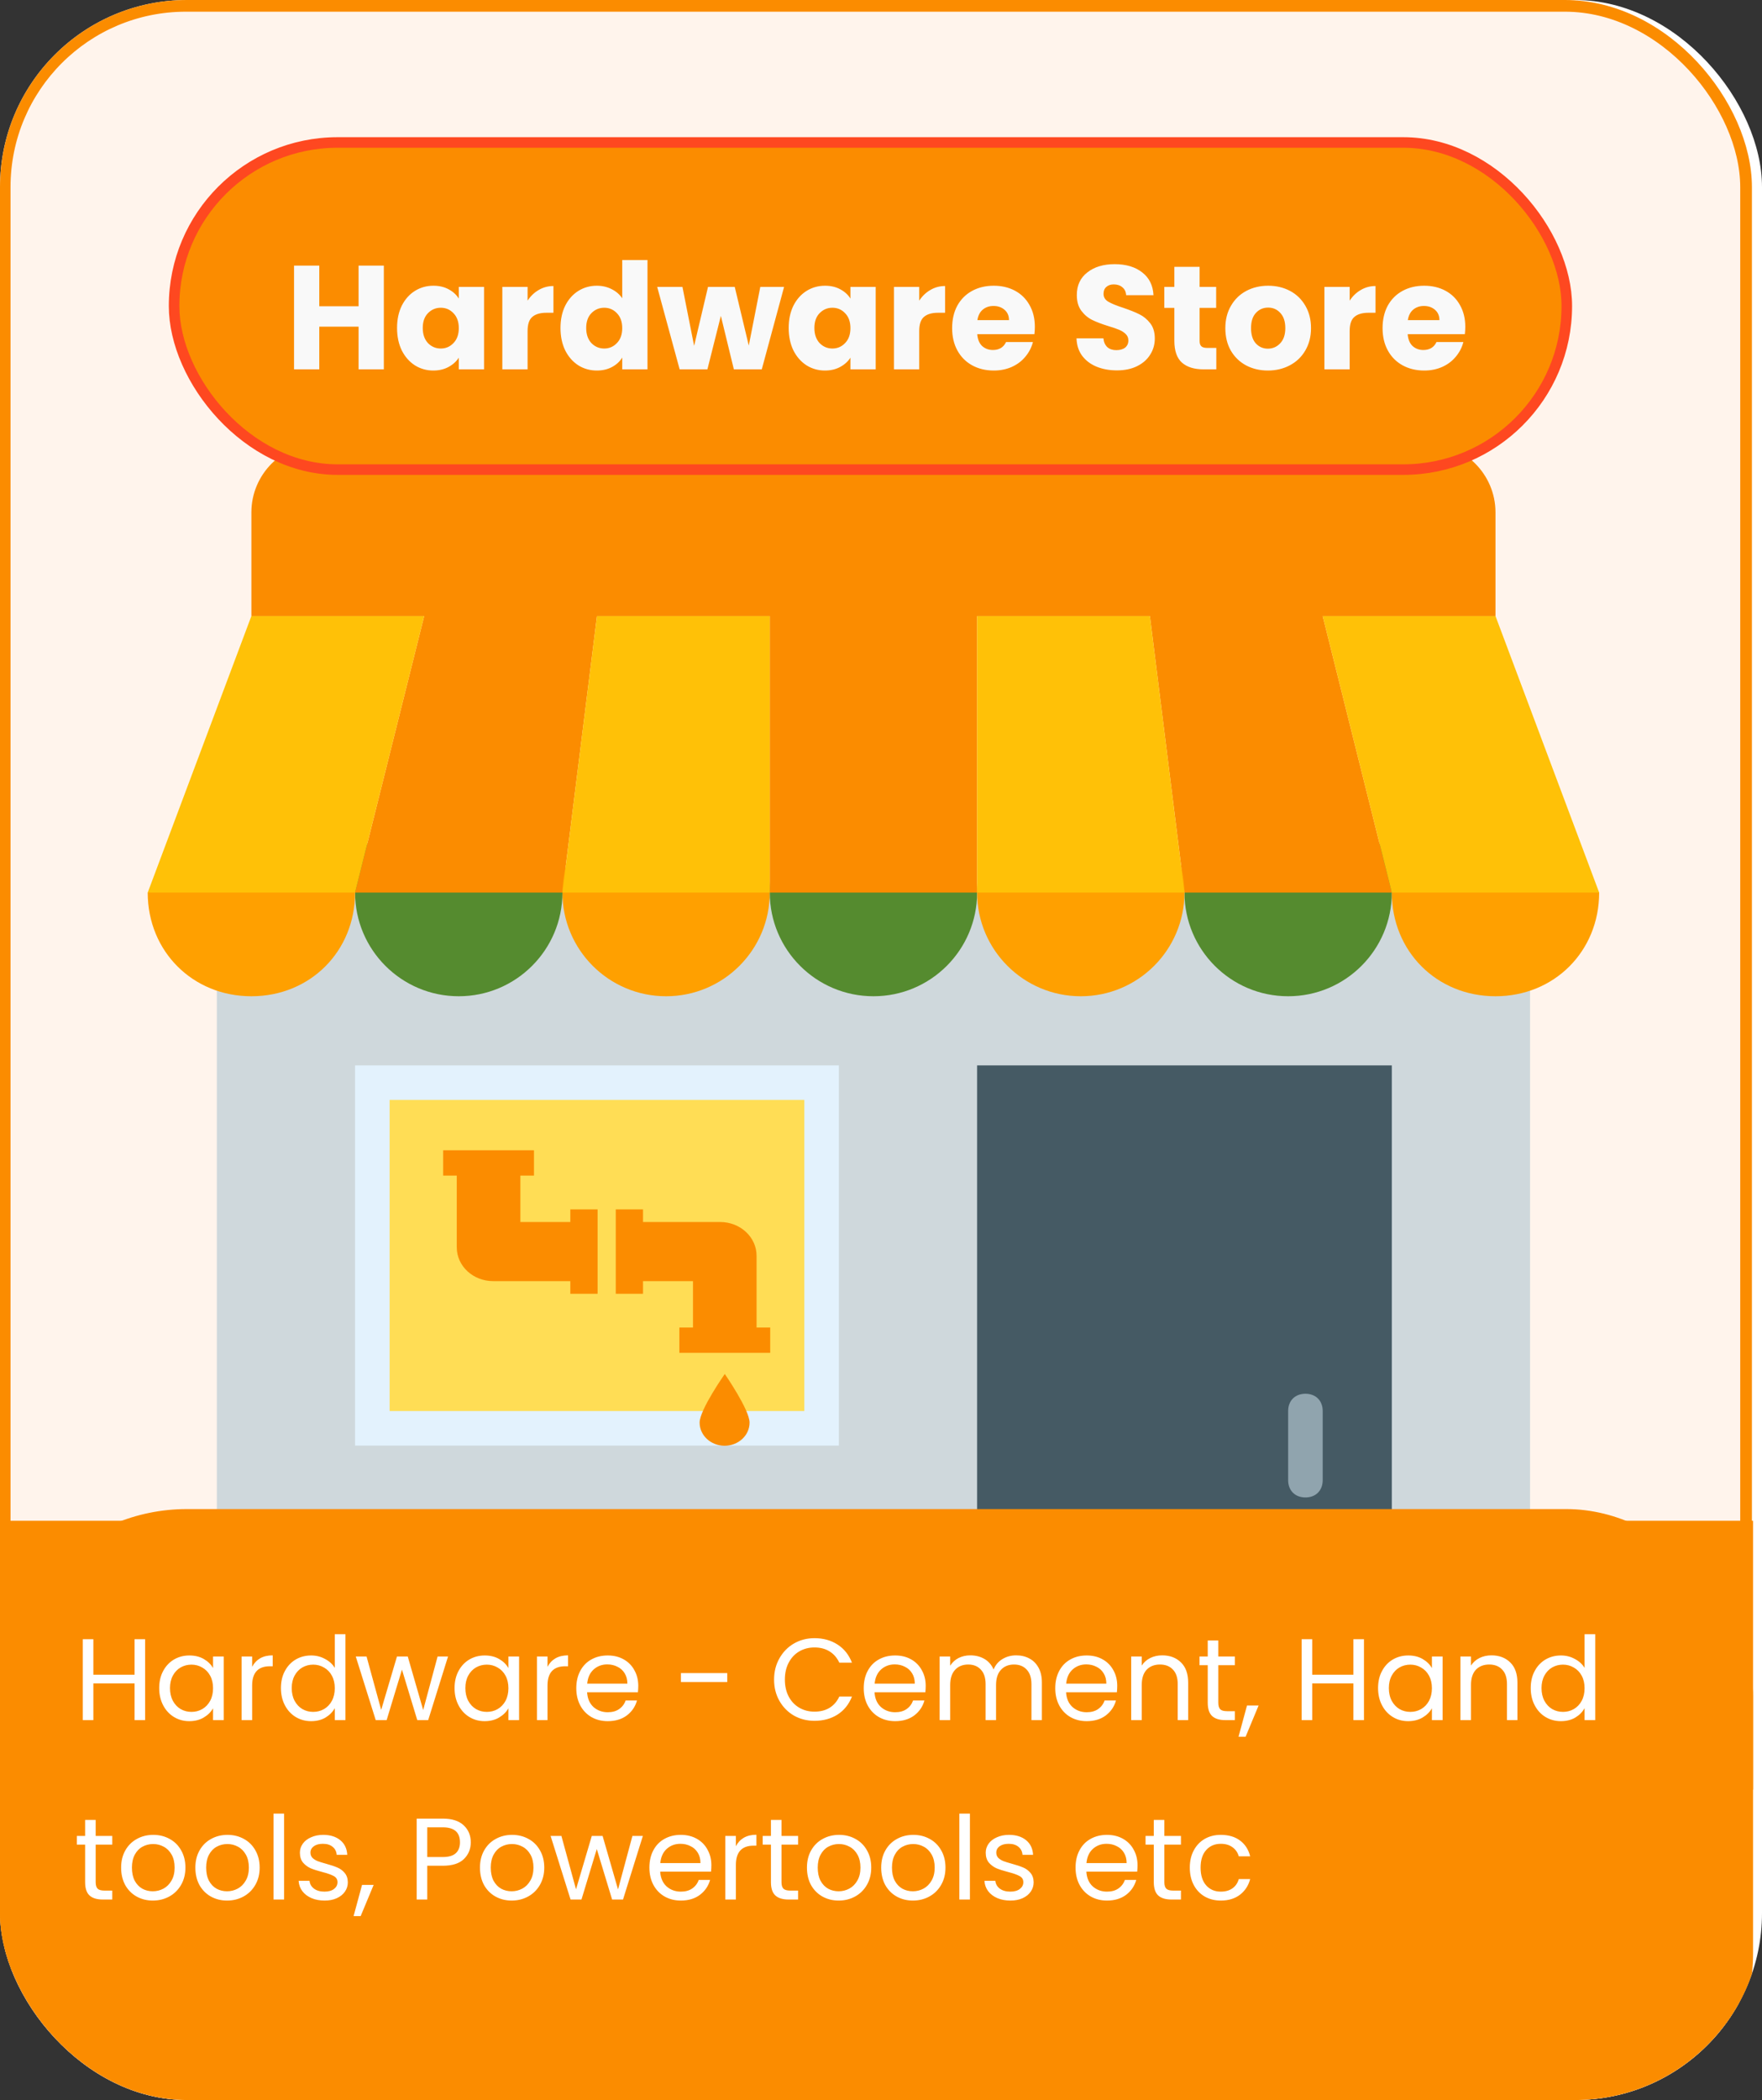 <svg width="167" height="199" viewBox="0 0 167 199" fill="none" xmlns="http://www.w3.org/2000/svg">
<rect x="0" y="0" width="167" height="199" fill="#333333" stroke="none"/>
<g clip-path="url(#clip0_3804_260)">
<rect width="167" height="199" rx="17.72" fill="white"/>
<rect x="0.444" y="0.554" width="165.046" height="201.6" rx="17.169" fill="#FFF4EC" stroke="#FB8C00" stroke-width="1.108"/>
<path d="M20.551 84.58H145.015V146.812H20.551V84.58Z" fill="#CFD8DC"/>
<path d="M20.551 146.812H145.015V159.914H20.551V146.812Z" fill="#B0BEC5"/>
<path d="M92.609 100.957H131.914V159.914H92.609V100.957Z" fill="#455A64"/>
<path d="M33.652 100.957H79.508V136.986H33.652V100.957Z" fill="#E3F2FD"/>
<path d="M36.929 104.232H76.233V133.711H36.929V104.232Z" fill="#FFDD55"/>
<path d="M123.727 132.073C122.744 132.073 122.089 132.728 122.089 133.711V140.261C122.089 141.244 122.744 141.899 123.727 141.899C124.709 141.899 125.364 141.244 125.364 140.261V133.711C125.364 132.728 124.709 132.073 123.727 132.073Z" fill="#90A4AE"/>
<path d="M82.784 94.406C88.211 94.406 92.61 90.007 92.61 84.58C92.61 79.153 88.211 74.754 82.784 74.754C77.357 74.754 72.958 79.153 72.958 84.58C72.958 90.007 77.357 94.406 82.784 94.406Z" fill="#558B2F"/>
<path d="M122.089 94.406C127.516 94.406 131.915 90.007 131.915 84.58C131.915 79.153 127.516 74.754 122.089 74.754C116.662 74.754 112.263 79.153 112.263 84.58C112.263 90.007 116.662 94.406 122.089 94.406Z" fill="#558B2F"/>
<path d="M43.48 94.406C48.906 94.406 53.306 90.007 53.306 84.58C53.306 79.153 48.906 74.754 43.48 74.754C38.053 74.754 33.653 79.153 33.653 84.58C33.653 90.007 38.053 94.406 43.48 94.406Z" fill="#558B2F"/>
<path d="M135.189 42H30.377C26.774 42 23.826 44.948 23.826 48.551V58.377H141.74V48.551C141.74 44.948 138.792 42 135.189 42ZM72.957 58.377H92.609V84.58H72.957V58.377ZM125.363 58.377H108.986L112.262 84.58H131.914L125.363 58.377ZM40.203 58.377H56.58L53.305 84.58H33.652L40.203 58.377Z" fill="#FB8C00"/>
<path d="M102.436 94.406C107.862 94.406 112.262 90.007 112.262 84.58C112.262 79.153 107.862 74.754 102.436 74.754C97.009 74.754 92.609 79.153 92.609 84.58C92.609 90.007 97.009 94.406 102.436 94.406Z" fill="#FFA000"/>
<path d="M151.566 84.58C151.566 90.148 147.308 94.406 141.74 94.406C136.172 94.406 131.914 90.148 131.914 84.58C131.914 79.012 136.172 74.754 141.74 74.754L151.566 84.58Z" fill="#FFA000"/>
<path d="M63.131 94.406C68.558 94.406 72.957 90.007 72.957 84.58C72.957 79.153 68.558 74.754 63.131 74.754C57.704 74.754 53.305 79.153 53.305 84.58C53.305 90.007 57.704 94.406 63.131 94.406Z" fill="#FFA000"/>
<path d="M14 84.58C14 90.148 18.258 94.406 23.826 94.406C29.394 94.406 33.652 90.148 33.652 84.58C33.652 79.012 29.394 74.754 23.826 74.754L14 84.58Z" fill="#FFA000"/>
<path d="M108.986 58.377H92.609V84.58H112.262L108.986 58.377ZM141.74 58.377H125.363L131.914 84.58H151.566L141.74 58.377ZM56.58 58.377H72.957V84.58H53.305L56.58 58.377ZM23.826 58.377H40.203L33.652 84.58H14L23.826 58.377Z" fill="#FFC107"/>
<rect y="143" width="166.154" height="59.815" rx="17.723" fill="#FB8C00"/>
<rect y="144.108" width="166.154" height="25.477" fill="#FB8C00"/>
<path d="M13.754 155.333V163H12.753V159.524H8.848V163H7.847V155.333H8.848V158.699H12.753V155.333H13.754ZM15.089 159.964C15.089 159.348 15.214 158.809 15.463 158.347C15.713 157.878 16.053 157.515 16.486 157.258C16.926 157.001 17.414 156.873 17.949 156.873C18.477 156.873 18.936 156.987 19.324 157.214C19.713 157.441 20.003 157.727 20.193 158.072V156.972H21.205V163H20.193V161.878C19.995 162.23 19.698 162.523 19.302 162.758C18.913 162.985 18.459 163.099 17.938 163.099C17.403 163.099 16.919 162.967 16.486 162.703C16.053 162.439 15.713 162.069 15.463 161.592C15.214 161.115 15.089 160.573 15.089 159.964ZM20.193 159.975C20.193 159.52 20.102 159.124 19.918 158.787C19.735 158.45 19.485 158.193 19.17 158.017C18.862 157.834 18.521 157.742 18.147 157.742C17.773 157.742 17.432 157.83 17.124 158.006C16.816 158.182 16.57 158.439 16.387 158.776C16.204 159.113 16.112 159.509 16.112 159.964C16.112 160.426 16.204 160.829 16.387 161.174C16.57 161.511 16.816 161.772 17.124 161.955C17.432 162.131 17.773 162.219 18.147 162.219C18.521 162.219 18.862 162.131 19.17 161.955C19.485 161.772 19.735 161.511 19.918 161.174C20.102 160.829 20.193 160.43 20.193 159.975ZM23.898 157.951C24.074 157.606 24.323 157.339 24.646 157.148C24.976 156.957 25.375 156.862 25.845 156.862V157.896H25.581C24.459 157.896 23.898 158.505 23.898 159.722V163H22.897V156.972H23.898V157.951ZM26.626 159.964C26.626 159.348 26.751 158.809 27 158.347C27.25 157.878 27.591 157.515 28.023 157.258C28.463 157.001 28.955 156.873 29.497 156.873C29.967 156.873 30.403 156.983 30.806 157.203C31.21 157.416 31.518 157.698 31.73 158.05V154.86H32.742V163H31.73V161.867C31.532 162.226 31.239 162.523 30.85 162.758C30.462 162.985 30.007 163.099 29.486 163.099C28.951 163.099 28.463 162.967 28.023 162.703C27.591 162.439 27.25 162.069 27 161.592C26.751 161.115 26.626 160.573 26.626 159.964ZM31.73 159.975C31.73 159.52 31.639 159.124 31.455 158.787C31.272 158.45 31.023 158.193 30.707 158.017C30.399 157.834 30.058 157.742 29.684 157.742C29.31 157.742 28.969 157.83 28.661 158.006C28.353 158.182 28.108 158.439 27.924 158.776C27.741 159.113 27.649 159.509 27.649 159.964C27.649 160.426 27.741 160.829 27.924 161.174C28.108 161.511 28.353 161.772 28.661 161.955C28.969 162.131 29.31 162.219 29.684 162.219C30.058 162.219 30.399 162.131 30.707 161.955C31.023 161.772 31.272 161.511 31.455 161.174C31.639 160.829 31.73 160.43 31.73 159.975ZM42.464 156.972L40.583 163H39.549L38.097 158.215L36.645 163H35.611L33.719 156.972H34.742L36.128 162.032L37.624 156.972H38.647L40.11 162.043L41.474 156.972H42.464ZM43.083 159.964C43.083 159.348 43.208 158.809 43.457 158.347C43.707 157.878 44.048 157.515 44.48 157.258C44.92 157.001 45.408 156.873 45.943 156.873C46.471 156.873 46.93 156.987 47.318 157.214C47.707 157.441 47.997 157.727 48.187 158.072V156.972H49.199V163H48.187V161.878C47.989 162.23 47.692 162.523 47.296 162.758C46.908 162.985 46.453 163.099 45.932 163.099C45.397 163.099 44.913 162.967 44.48 162.703C44.048 162.439 43.707 162.069 43.457 161.592C43.208 161.115 43.083 160.573 43.083 159.964ZM48.187 159.975C48.187 159.52 48.096 159.124 47.912 158.787C47.729 158.45 47.48 158.193 47.164 158.017C46.856 157.834 46.515 157.742 46.141 157.742C45.767 157.742 45.426 157.83 45.118 158.006C44.81 158.182 44.565 158.439 44.381 158.776C44.198 159.113 44.106 159.509 44.106 159.964C44.106 160.426 44.198 160.829 44.381 161.174C44.565 161.511 44.81 161.772 45.118 161.955C45.426 162.131 45.767 162.219 46.141 162.219C46.515 162.219 46.856 162.131 47.164 161.955C47.48 161.772 47.729 161.511 47.912 161.174C48.096 160.829 48.187 160.43 48.187 159.975ZM51.892 157.951C52.068 157.606 52.317 157.339 52.64 157.148C52.97 156.957 53.37 156.862 53.839 156.862V157.896H53.575C52.453 157.896 51.892 158.505 51.892 159.722V163H50.891V156.972H51.892V157.951ZM60.495 159.755C60.495 159.946 60.483 160.147 60.462 160.36H55.644C55.68 160.954 55.882 161.42 56.248 161.757C56.623 162.087 57.074 162.252 57.602 162.252C58.034 162.252 58.394 162.153 58.679 161.955C58.973 161.75 59.178 161.478 59.295 161.141H60.373C60.212 161.72 59.889 162.193 59.406 162.56C58.922 162.919 58.32 163.099 57.602 163.099C57.029 163.099 56.516 162.971 56.062 162.714C55.614 162.457 55.262 162.094 55.005 161.625C54.749 161.148 54.62 160.598 54.62 159.975C54.62 159.352 54.745 158.805 54.995 158.336C55.244 157.867 55.592 157.507 56.039 157.258C56.494 157.001 57.015 156.873 57.602 156.873C58.173 156.873 58.679 156.998 59.12 157.247C59.559 157.496 59.897 157.841 60.132 158.281C60.373 158.714 60.495 159.205 60.495 159.755ZM59.461 159.546C59.461 159.165 59.376 158.838 59.208 158.567C59.039 158.288 58.808 158.079 58.514 157.94C58.228 157.793 57.91 157.72 57.557 157.72C57.051 157.72 56.619 157.881 56.26 158.204C55.907 158.527 55.706 158.974 55.654 159.546H59.461ZM68.928 158.545V159.392H64.539V158.545H68.928ZM73.366 159.161C73.366 158.413 73.534 157.742 73.872 157.148C74.209 156.547 74.667 156.077 75.247 155.74C75.833 155.403 76.482 155.234 77.194 155.234C78.03 155.234 78.759 155.436 79.383 155.839C80.006 156.242 80.461 156.814 80.747 157.555H79.548C79.335 157.093 79.027 156.737 78.624 156.488C78.228 156.239 77.751 156.114 77.194 156.114C76.658 156.114 76.178 156.239 75.753 156.488C75.327 156.737 74.994 157.093 74.752 157.555C74.51 158.01 74.389 158.545 74.389 159.161C74.389 159.77 74.51 160.305 74.752 160.767C74.994 161.222 75.327 161.574 75.753 161.823C76.178 162.072 76.658 162.197 77.194 162.197C77.751 162.197 78.228 162.076 78.624 161.834C79.027 161.585 79.335 161.229 79.548 160.767H80.747C80.461 161.5 80.006 162.069 79.383 162.472C78.759 162.868 78.03 163.066 77.194 163.066C76.482 163.066 75.833 162.901 75.247 162.571C74.667 162.234 74.209 161.768 73.872 161.174C73.534 160.58 73.366 159.909 73.366 159.161ZM87.737 159.755C87.737 159.946 87.726 160.147 87.704 160.36H82.886C82.922 160.954 83.124 161.42 83.491 161.757C83.865 162.087 84.316 162.252 84.844 162.252C85.276 162.252 85.636 162.153 85.922 161.955C86.215 161.75 86.42 161.478 86.538 161.141H87.616C87.454 161.72 87.132 162.193 86.648 162.56C86.164 162.919 85.562 163.099 84.844 163.099C84.272 163.099 83.758 162.971 83.304 162.714C82.856 162.457 82.504 162.094 82.248 161.625C81.991 161.148 81.863 160.598 81.863 159.975C81.863 159.352 81.987 158.805 82.237 158.336C82.486 157.867 82.834 157.507 83.282 157.258C83.736 157.001 84.257 156.873 84.844 156.873C85.416 156.873 85.922 156.998 86.362 157.247C86.802 157.496 87.139 157.841 87.374 158.281C87.616 158.714 87.737 159.205 87.737 159.755ZM86.703 159.546C86.703 159.165 86.618 158.838 86.45 158.567C86.281 158.288 86.05 158.079 85.757 157.94C85.471 157.793 85.152 157.72 84.8 157.72C84.294 157.72 83.861 157.881 83.502 158.204C83.15 158.527 82.948 158.974 82.897 159.546H86.703ZM96.307 156.862C96.776 156.862 97.194 156.961 97.561 157.159C97.928 157.35 98.217 157.639 98.43 158.028C98.643 158.417 98.749 158.89 98.749 159.447V163H97.759V159.59C97.759 158.989 97.609 158.53 97.308 158.215C97.015 157.892 96.615 157.731 96.109 157.731C95.588 157.731 95.174 157.9 94.866 158.237C94.558 158.567 94.404 159.047 94.404 159.678V163H93.414V159.59C93.414 158.989 93.264 158.53 92.963 158.215C92.67 157.892 92.27 157.731 91.764 157.731C91.243 157.731 90.829 157.9 90.521 158.237C90.213 158.567 90.059 159.047 90.059 159.678V163H89.058V156.972H90.059V157.841C90.257 157.526 90.521 157.284 90.851 157.115C91.188 156.946 91.559 156.862 91.962 156.862C92.468 156.862 92.915 156.976 93.304 157.203C93.693 157.43 93.982 157.764 94.173 158.204C94.342 157.779 94.62 157.449 95.009 157.214C95.398 156.979 95.83 156.862 96.307 156.862ZM105.891 159.755C105.891 159.946 105.88 160.147 105.858 160.36H101.04C101.077 160.954 101.278 161.42 101.645 161.757C102.019 162.087 102.47 162.252 102.998 162.252C103.431 162.252 103.79 162.153 104.076 161.955C104.369 161.75 104.575 161.478 104.692 161.141H105.77C105.609 161.72 105.286 162.193 104.802 162.56C104.318 162.919 103.717 163.099 102.998 163.099C102.426 163.099 101.913 162.971 101.458 162.714C101.011 162.457 100.659 162.094 100.402 161.625C100.145 161.148 100.017 160.598 100.017 159.975C100.017 159.352 100.142 158.805 100.391 158.336C100.64 157.867 100.989 157.507 101.436 157.258C101.891 157.001 102.411 156.873 102.998 156.873C103.57 156.873 104.076 156.998 104.516 157.247C104.956 157.496 105.293 157.841 105.528 158.281C105.77 158.714 105.891 159.205 105.891 159.755ZM104.857 159.546C104.857 159.165 104.773 158.838 104.604 158.567C104.435 158.288 104.204 158.079 103.911 157.94C103.625 157.793 103.306 157.72 102.954 157.72C102.448 157.72 102.015 157.881 101.656 158.204C101.304 158.527 101.102 158.974 101.051 159.546H104.857ZM110.149 156.862C110.883 156.862 111.477 157.086 111.931 157.533C112.386 157.973 112.613 158.611 112.613 159.447V163H111.623V159.59C111.623 158.989 111.473 158.53 111.172 158.215C110.872 157.892 110.461 157.731 109.94 157.731C109.412 157.731 108.991 157.896 108.675 158.226C108.367 158.556 108.213 159.036 108.213 159.667V163H107.212V156.972H108.213V157.83C108.411 157.522 108.679 157.284 109.016 157.115C109.361 156.946 109.739 156.862 110.149 156.862ZM115.469 157.797V161.35C115.469 161.643 115.532 161.852 115.656 161.977C115.781 162.094 115.997 162.153 116.305 162.153H117.042V163H116.14C115.583 163 115.165 162.872 114.886 162.615C114.608 162.358 114.468 161.937 114.468 161.35V157.797H113.687V156.972H114.468V155.454H115.469V156.972H117.042V157.797H115.469ZM119.289 161.614L118.057 164.573H117.386L118.189 161.614H119.289ZM129.275 155.333V163H128.274V159.524H124.369V163H123.368V155.333H124.369V158.699H128.274V155.333H129.275ZM130.611 159.964C130.611 159.348 130.735 158.809 130.985 158.347C131.234 157.878 131.575 157.515 132.008 157.258C132.448 157.001 132.935 156.873 133.471 156.873C133.999 156.873 134.457 156.987 134.846 157.214C135.234 157.441 135.524 157.727 135.715 158.072V156.972H136.727V163H135.715V161.878C135.517 162.23 135.22 162.523 134.824 162.758C134.435 162.985 133.98 163.099 133.46 163.099C132.924 163.099 132.44 162.967 132.008 162.703C131.575 162.439 131.234 162.069 130.985 161.592C130.735 161.115 130.611 160.573 130.611 159.964ZM135.715 159.975C135.715 159.52 135.623 159.124 135.44 158.787C135.256 158.45 135.007 158.193 134.692 158.017C134.384 157.834 134.043 157.742 133.669 157.742C133.295 157.742 132.954 157.83 132.646 158.006C132.338 158.182 132.092 158.439 131.909 158.776C131.725 159.113 131.634 159.509 131.634 159.964C131.634 160.426 131.725 160.829 131.909 161.174C132.092 161.511 132.338 161.772 132.646 161.955C132.954 162.131 133.295 162.219 133.669 162.219C134.043 162.219 134.384 162.131 134.692 161.955C135.007 161.772 135.256 161.511 135.44 161.174C135.623 160.829 135.715 160.43 135.715 159.975ZM141.355 156.862C142.089 156.862 142.683 157.086 143.137 157.533C143.592 157.973 143.819 158.611 143.819 159.447V163H142.829V159.59C142.829 158.989 142.679 158.53 142.378 158.215C142.078 157.892 141.667 157.731 141.146 157.731C140.618 157.731 140.197 157.896 139.881 158.226C139.573 158.556 139.419 159.036 139.419 159.667V163H138.418V156.972H139.419V157.83C139.617 157.522 139.885 157.284 140.222 157.115C140.567 156.946 140.945 156.862 141.355 156.862ZM145.08 159.964C145.08 159.348 145.205 158.809 145.454 158.347C145.704 157.878 146.045 157.515 146.477 157.258C146.917 157.001 147.409 156.873 147.951 156.873C148.421 156.873 148.857 156.983 149.26 157.203C149.664 157.416 149.972 157.698 150.184 158.05V154.86H151.196V163H150.184V161.867C149.986 162.226 149.693 162.523 149.304 162.758C148.916 162.985 148.461 163.099 147.94 163.099C147.405 163.099 146.917 162.967 146.477 162.703C146.045 162.439 145.704 162.069 145.454 161.592C145.205 161.115 145.08 160.573 145.08 159.964ZM150.184 159.975C150.184 159.52 150.093 159.124 149.909 158.787C149.726 158.45 149.477 158.193 149.161 158.017C148.853 157.834 148.512 157.742 148.138 157.742C147.764 157.742 147.423 157.83 147.115 158.006C146.807 158.182 146.562 158.439 146.378 158.776C146.195 159.113 146.103 159.509 146.103 159.964C146.103 160.426 146.195 160.829 146.378 161.174C146.562 161.511 146.807 161.772 147.115 161.955C147.423 162.131 147.764 162.219 148.138 162.219C148.512 162.219 148.853 162.131 149.161 161.955C149.477 161.772 149.726 161.511 149.909 161.174C150.093 160.829 150.184 160.43 150.184 159.975ZM9.068 174.797V178.35C9.068 178.643 9.13 178.852 9.255 178.977C9.38 179.094 9.596 179.153 9.904 179.153H10.641V180H9.739C9.182 180 8.764 179.872 8.485 179.615C8.206 179.358 8.067 178.937 8.067 178.35V174.797H7.286V173.972H8.067V172.454H9.068V173.972H10.641V174.797H9.068ZM14.483 180.099C13.918 180.099 13.405 179.971 12.943 179.714C12.488 179.457 12.129 179.094 11.865 178.625C11.608 178.148 11.48 177.598 11.48 176.975C11.48 176.359 11.612 175.816 11.876 175.347C12.147 174.87 12.514 174.507 12.976 174.258C13.438 174.001 13.955 173.873 14.527 173.873C15.099 173.873 15.616 174.001 16.078 174.258C16.54 174.507 16.903 174.867 17.167 175.336C17.438 175.805 17.574 176.352 17.574 176.975C17.574 177.598 17.434 178.148 17.156 178.625C16.884 179.094 16.514 179.457 16.045 179.714C15.575 179.971 15.055 180.099 14.483 180.099ZM14.483 179.219C14.842 179.219 15.18 179.135 15.495 178.966C15.81 178.797 16.063 178.544 16.254 178.207C16.452 177.87 16.551 177.459 16.551 176.975C16.551 176.491 16.456 176.08 16.265 175.743C16.074 175.406 15.825 175.156 15.517 174.995C15.209 174.826 14.875 174.742 14.516 174.742C14.149 174.742 13.812 174.826 13.504 174.995C13.203 175.156 12.961 175.406 12.778 175.743C12.595 176.08 12.503 176.491 12.503 176.975C12.503 177.466 12.591 177.881 12.767 178.218C12.95 178.555 13.192 178.808 13.493 178.977C13.793 179.138 14.123 179.219 14.483 179.219ZM21.519 180.099C20.954 180.099 20.441 179.971 19.979 179.714C19.524 179.457 19.165 179.094 18.901 178.625C18.644 178.148 18.516 177.598 18.516 176.975C18.516 176.359 18.648 175.816 18.912 175.347C19.183 174.87 19.55 174.507 20.012 174.258C20.474 174.001 20.991 173.873 21.563 173.873C22.135 173.873 22.652 174.001 23.114 174.258C23.576 174.507 23.939 174.867 24.203 175.336C24.474 175.805 24.61 176.352 24.61 176.975C24.61 177.598 24.471 178.148 24.192 178.625C23.921 179.094 23.55 179.457 23.081 179.714C22.612 179.971 22.091 180.099 21.519 180.099ZM21.519 179.219C21.878 179.219 22.216 179.135 22.531 178.966C22.846 178.797 23.099 178.544 23.29 178.207C23.488 177.87 23.587 177.459 23.587 176.975C23.587 176.491 23.492 176.08 23.301 175.743C23.11 175.406 22.861 175.156 22.553 174.995C22.245 174.826 21.911 174.742 21.552 174.742C21.185 174.742 20.848 174.826 20.54 174.995C20.239 175.156 19.997 175.406 19.814 175.743C19.631 176.08 19.539 176.491 19.539 176.975C19.539 177.466 19.627 177.881 19.803 178.218C19.986 178.555 20.228 178.808 20.529 178.977C20.83 179.138 21.16 179.219 21.519 179.219ZM26.927 171.86V180H25.926V171.86H26.927ZM30.767 180.099C30.305 180.099 29.891 180.022 29.524 179.868C29.157 179.707 28.868 179.487 28.655 179.208C28.442 178.922 28.325 178.596 28.303 178.229H29.337C29.366 178.53 29.506 178.775 29.755 178.966C30.012 179.157 30.346 179.252 30.756 179.252C31.137 179.252 31.438 179.168 31.658 178.999C31.878 178.83 31.988 178.618 31.988 178.361C31.988 178.097 31.871 177.903 31.636 177.778C31.401 177.646 31.038 177.518 30.547 177.393C30.1 177.276 29.733 177.158 29.447 177.041C29.169 176.916 28.927 176.737 28.721 176.502C28.523 176.26 28.424 175.945 28.424 175.556C28.424 175.248 28.516 174.966 28.699 174.709C28.883 174.452 29.143 174.251 29.48 174.104C29.817 173.95 30.203 173.873 30.635 173.873C31.302 173.873 31.841 174.042 32.252 174.379C32.663 174.716 32.883 175.178 32.912 175.765H31.911C31.889 175.45 31.761 175.197 31.526 175.006C31.299 174.815 30.991 174.72 30.602 174.72C30.243 174.72 29.957 174.797 29.744 174.951C29.532 175.105 29.425 175.307 29.425 175.556C29.425 175.754 29.488 175.919 29.612 176.051C29.744 176.176 29.905 176.278 30.096 176.359C30.294 176.432 30.566 176.517 30.91 176.612C31.343 176.729 31.695 176.847 31.966 176.964C32.237 177.074 32.468 177.243 32.659 177.47C32.857 177.697 32.96 177.994 32.967 178.361C32.967 178.691 32.876 178.988 32.692 179.252C32.509 179.516 32.248 179.725 31.911 179.879C31.581 180.026 31.2 180.099 30.767 180.099ZM35.414 178.614L34.182 181.573H33.511L34.314 178.614H35.414ZM44.62 174.577C44.62 175.215 44.4 175.747 43.959 176.172C43.527 176.59 42.863 176.799 41.968 176.799H40.495V180H39.493V172.333H41.968C42.834 172.333 43.49 172.542 43.938 172.96C44.392 173.378 44.62 173.917 44.62 174.577ZM41.968 175.974C42.526 175.974 42.937 175.853 43.2 175.611C43.465 175.369 43.596 175.024 43.596 174.577C43.596 173.631 43.054 173.158 41.968 173.158H40.495V175.974H41.968ZM48.493 180.099C47.928 180.099 47.415 179.971 46.953 179.714C46.498 179.457 46.139 179.094 45.875 178.625C45.618 178.148 45.49 177.598 45.49 176.975C45.49 176.359 45.622 175.816 45.886 175.347C46.157 174.87 46.524 174.507 46.986 174.258C47.448 174.001 47.965 173.873 48.537 173.873C49.109 173.873 49.626 174.001 50.088 174.258C50.55 174.507 50.913 174.867 51.177 175.336C51.448 175.805 51.584 176.352 51.584 176.975C51.584 177.598 51.444 178.148 51.166 178.625C50.894 179.094 50.524 179.457 50.055 179.714C49.585 179.971 49.065 180.099 48.493 180.099ZM48.493 179.219C48.852 179.219 49.189 179.135 49.505 178.966C49.82 178.797 50.073 178.544 50.264 178.207C50.462 177.87 50.561 177.459 50.561 176.975C50.561 176.491 50.465 176.08 50.275 175.743C50.084 175.406 49.835 175.156 49.527 174.995C49.219 174.826 48.885 174.742 48.526 174.742C48.159 174.742 47.822 174.826 47.514 174.995C47.213 175.156 46.971 175.406 46.788 175.743C46.604 176.08 46.513 176.491 46.513 176.975C46.513 177.466 46.601 177.881 46.777 178.218C46.96 178.555 47.202 178.808 47.503 178.977C47.803 179.138 48.133 179.219 48.493 179.219ZM60.93 173.972L59.049 180H58.015L56.563 175.215L55.111 180H54.077L52.185 173.972H53.208L54.594 179.032L56.09 173.972H57.113L58.576 179.043L59.94 173.972H60.93ZM67.423 176.755C67.423 176.946 67.412 177.147 67.39 177.36H62.572C62.609 177.954 62.81 178.42 63.177 178.757C63.551 179.087 64.002 179.252 64.53 179.252C64.963 179.252 65.322 179.153 65.608 178.955C65.901 178.75 66.107 178.478 66.224 178.141H67.302C67.141 178.72 66.818 179.193 66.334 179.56C65.85 179.919 65.249 180.099 64.53 180.099C63.958 180.099 63.445 179.971 62.99 179.714C62.543 179.457 62.191 179.094 61.934 178.625C61.678 178.148 61.549 177.598 61.549 176.975C61.549 176.352 61.674 175.805 61.923 175.336C62.172 174.867 62.521 174.507 62.968 174.258C63.423 174.001 63.944 173.873 64.53 173.873C65.102 173.873 65.608 173.998 66.048 174.247C66.488 174.496 66.826 174.841 67.06 175.281C67.302 175.714 67.423 176.205 67.423 176.755ZM66.389 176.546C66.389 176.165 66.305 175.838 66.136 175.567C65.968 175.288 65.737 175.079 65.443 174.94C65.157 174.793 64.838 174.72 64.486 174.72C63.98 174.72 63.547 174.881 63.188 175.204C62.836 175.527 62.635 175.974 62.583 176.546H66.389ZM69.746 174.951C69.921 174.606 70.171 174.339 70.493 174.148C70.823 173.957 71.223 173.862 71.692 173.862V174.896H71.428C70.306 174.896 69.746 175.505 69.746 176.722V180H68.745V173.972H69.746V174.951ZM74.069 174.797V178.35C74.069 178.643 74.131 178.852 74.256 178.977C74.381 179.094 74.597 179.153 74.905 179.153H75.642V180H74.74C74.183 180 73.765 179.872 73.486 179.615C73.207 179.358 73.068 178.937 73.068 178.35V174.797H72.287V173.972H73.068V172.454H74.069V173.972H75.642V174.797H74.069ZM79.484 180.099C78.919 180.099 78.406 179.971 77.944 179.714C77.489 179.457 77.13 179.094 76.866 178.625C76.609 178.148 76.481 177.598 76.481 176.975C76.481 176.359 76.613 175.816 76.877 175.347C77.148 174.87 77.515 174.507 77.977 174.258C78.439 174.001 78.956 173.873 79.528 173.873C80.1 173.873 80.617 174.001 81.079 174.258C81.541 174.507 81.904 174.867 82.168 175.336C82.439 175.805 82.575 176.352 82.575 176.975C82.575 177.598 82.436 178.148 82.157 178.625C81.885 179.094 81.515 179.457 81.046 179.714C80.576 179.971 80.056 180.099 79.484 180.099ZM79.484 179.219C79.843 179.219 80.18 179.135 80.496 178.966C80.811 178.797 81.064 178.544 81.255 178.207C81.453 177.87 81.552 177.459 81.552 176.975C81.552 176.491 81.457 176.08 81.266 175.743C81.075 175.406 80.826 175.156 80.518 174.995C80.21 174.826 79.876 174.742 79.517 174.742C79.15 174.742 78.813 174.826 78.505 174.995C78.204 175.156 77.962 175.406 77.779 175.743C77.596 176.08 77.504 176.491 77.504 176.975C77.504 177.466 77.592 177.881 77.768 178.218C77.951 178.555 78.193 178.808 78.494 178.977C78.794 179.138 79.124 179.219 79.484 179.219ZM86.52 180.099C85.955 180.099 85.442 179.971 84.98 179.714C84.525 179.457 84.166 179.094 83.902 178.625C83.645 178.148 83.517 177.598 83.517 176.975C83.517 176.359 83.649 175.816 83.913 175.347C84.184 174.87 84.551 174.507 85.013 174.258C85.475 174.001 85.992 173.873 86.564 173.873C87.136 173.873 87.653 174.001 88.115 174.258C88.577 174.507 88.94 174.867 89.204 175.336C89.475 175.805 89.611 176.352 89.611 176.975C89.611 177.598 89.472 178.148 89.193 178.625C88.922 179.094 88.551 179.457 88.082 179.714C87.613 179.971 87.092 180.099 86.52 180.099ZM86.52 179.219C86.879 179.219 87.217 179.135 87.532 178.966C87.847 178.797 88.1 178.544 88.291 178.207C88.489 177.87 88.588 177.459 88.588 176.975C88.588 176.491 88.493 176.08 88.302 175.743C88.111 175.406 87.862 175.156 87.554 174.995C87.246 174.826 86.912 174.742 86.553 174.742C86.186 174.742 85.849 174.826 85.541 174.995C85.24 175.156 84.998 175.406 84.815 175.743C84.632 176.08 84.54 176.491 84.54 176.975C84.54 177.466 84.628 177.881 84.804 178.218C84.987 178.555 85.229 178.808 85.53 178.977C85.831 179.138 86.161 179.219 86.52 179.219ZM91.928 171.86V180H90.927V171.86H91.928ZM95.768 180.099C95.306 180.099 94.892 180.022 94.525 179.868C94.158 179.707 93.869 179.487 93.656 179.208C93.443 178.922 93.326 178.596 93.304 178.229H94.338C94.367 178.53 94.507 178.775 94.756 178.966C95.013 179.157 95.346 179.252 95.757 179.252C96.138 179.252 96.439 179.168 96.659 178.999C96.879 178.83 96.989 178.618 96.989 178.361C96.989 178.097 96.872 177.903 96.637 177.778C96.402 177.646 96.039 177.518 95.548 177.393C95.101 177.276 94.734 177.158 94.448 177.041C94.169 176.916 93.927 176.737 93.722 176.502C93.524 176.26 93.425 175.945 93.425 175.556C93.425 175.248 93.517 174.966 93.7 174.709C93.883 174.452 94.144 174.251 94.481 174.104C94.818 173.95 95.203 173.873 95.636 173.873C96.303 173.873 96.842 174.042 97.253 174.379C97.664 174.716 97.884 175.178 97.913 175.765H96.912C96.89 175.45 96.762 175.197 96.527 175.006C96.3 174.815 95.992 174.72 95.603 174.72C95.244 174.72 94.958 174.797 94.745 174.951C94.532 175.105 94.426 175.307 94.426 175.556C94.426 175.754 94.488 175.919 94.613 176.051C94.745 176.176 94.906 176.278 95.097 176.359C95.295 176.432 95.566 176.517 95.911 176.612C96.344 176.729 96.696 176.847 96.967 176.964C97.238 177.074 97.469 177.243 97.66 177.47C97.858 177.697 97.961 177.994 97.968 178.361C97.968 178.691 97.876 178.988 97.693 179.252C97.51 179.516 97.249 179.725 96.912 179.879C96.582 180.026 96.201 180.099 95.768 180.099ZM107.814 176.755C107.814 176.946 107.803 177.147 107.781 177.36H102.963C102.999 177.954 103.201 178.42 103.568 178.757C103.942 179.087 104.393 179.252 104.921 179.252C105.353 179.252 105.713 179.153 105.999 178.955C106.292 178.75 106.497 178.478 106.615 178.141H107.693C107.531 178.72 107.209 179.193 106.725 179.56C106.241 179.919 105.639 180.099 104.921 180.099C104.349 180.099 103.835 179.971 103.381 179.714C102.933 179.457 102.581 179.094 102.325 178.625C102.068 178.148 101.94 177.598 101.94 176.975C101.94 176.352 102.064 175.805 102.314 175.336C102.563 174.867 102.911 174.507 103.359 174.258C103.813 174.001 104.334 173.873 104.921 173.873C105.493 173.873 105.999 173.998 106.439 174.247C106.879 174.496 107.216 174.841 107.451 175.281C107.693 175.714 107.814 176.205 107.814 176.755ZM106.78 176.546C106.78 176.165 106.695 175.838 106.527 175.567C106.358 175.288 106.127 175.079 105.834 174.94C105.548 174.793 105.229 174.72 104.877 174.72C104.371 174.72 103.938 174.881 103.579 175.204C103.227 175.527 103.025 175.974 102.974 176.546H106.78ZM110.356 174.797V178.35C110.356 178.643 110.418 178.852 110.543 178.977C110.668 179.094 110.884 179.153 111.192 179.153H111.929V180H111.027C110.47 180 110.052 179.872 109.773 179.615C109.494 179.358 109.355 178.937 109.355 178.35V174.797H108.574V173.972H109.355V172.454H110.356V173.972H111.929V174.797H110.356ZM112.768 176.975C112.768 176.352 112.893 175.809 113.142 175.347C113.391 174.878 113.736 174.515 114.176 174.258C114.623 174.001 115.133 173.873 115.705 173.873C116.446 173.873 117.054 174.053 117.531 174.412C118.015 174.771 118.334 175.27 118.488 175.908H117.41C117.307 175.541 117.106 175.252 116.805 175.039C116.512 174.826 116.145 174.72 115.705 174.72C115.133 174.72 114.671 174.918 114.319 175.314C113.967 175.703 113.791 176.256 113.791 176.975C113.791 177.701 113.967 178.262 114.319 178.658C114.671 179.054 115.133 179.252 115.705 179.252C116.145 179.252 116.512 179.149 116.805 178.944C117.098 178.739 117.3 178.445 117.41 178.064H118.488C118.327 178.68 118.004 179.175 117.52 179.549C117.036 179.916 116.431 180.099 115.705 180.099C115.133 180.099 114.623 179.971 114.176 179.714C113.736 179.457 113.391 179.094 113.142 178.625C112.893 178.156 112.768 177.606 112.768 176.975Z" fill="white"/>
<rect x="16.5" y="13.5" width="132" height="31" rx="15.5" fill="#FB8C00" stroke="#FE4820"/>
<path d="M36.38 25.172V35H33.986V30.954H30.262V35H27.868V25.172H30.262V29.022H33.986V25.172H36.38ZM37.632 31.08C37.632 30.277 37.782 29.573 38.08 28.966C38.388 28.359 38.804 27.893 39.326 27.566C39.849 27.239 40.432 27.076 41.076 27.076C41.627 27.076 42.108 27.188 42.518 27.412C42.938 27.636 43.26 27.93 43.484 28.294V27.188H45.878V35H43.484V33.894C43.251 34.258 42.924 34.552 42.504 34.776C42.094 35 41.613 35.112 41.062 35.112C40.428 35.112 39.849 34.949 39.326 34.622C38.804 34.286 38.388 33.815 38.08 33.208C37.782 32.592 37.632 31.883 37.632 31.08ZM43.484 31.094C43.484 30.497 43.316 30.025 42.98 29.68C42.654 29.335 42.252 29.162 41.776 29.162C41.3 29.162 40.894 29.335 40.558 29.68C40.232 30.016 40.068 30.483 40.068 31.08C40.068 31.677 40.232 32.153 40.558 32.508C40.894 32.853 41.3 33.026 41.776 33.026C42.252 33.026 42.654 32.853 42.98 32.508C43.316 32.163 43.484 31.691 43.484 31.094ZM50.004 28.49C50.284 28.061 50.634 27.725 51.054 27.482C51.474 27.23 51.941 27.104 52.454 27.104V29.638H51.796C51.199 29.638 50.751 29.769 50.452 30.03C50.154 30.282 50.004 30.73 50.004 31.374V35H47.61V27.188H50.004V28.49ZM53.123 31.08C53.123 30.277 53.272 29.573 53.571 28.966C53.879 28.359 54.294 27.893 54.816 27.566C55.339 27.239 55.922 27.076 56.566 27.076C57.08 27.076 57.547 27.183 57.967 27.398C58.396 27.613 58.732 27.902 58.974 28.266V24.64H61.368V35H58.974V33.88C58.751 34.253 58.428 34.552 58.008 34.776C57.598 35 57.117 35.112 56.566 35.112C55.922 35.112 55.339 34.949 54.816 34.622C54.294 34.286 53.879 33.815 53.571 33.208C53.272 32.592 53.123 31.883 53.123 31.08ZM58.974 31.094C58.974 30.497 58.806 30.025 58.471 29.68C58.144 29.335 57.742 29.162 57.267 29.162C56.791 29.162 56.385 29.335 56.048 29.68C55.722 30.016 55.559 30.483 55.559 31.08C55.559 31.677 55.722 32.153 56.048 32.508C56.385 32.853 56.791 33.026 57.267 33.026C57.742 33.026 58.144 32.853 58.471 32.508C58.806 32.163 58.974 31.691 58.974 31.094ZM74.314 27.188L72.2 35H69.554L68.322 29.932L67.048 35H64.416L62.288 27.188H64.682L65.788 32.774L67.104 27.188H69.638L70.968 32.746L72.06 27.188H74.314ZM74.751 31.08C74.751 30.277 74.901 29.573 75.199 28.966C75.507 28.359 75.923 27.893 76.445 27.566C76.968 27.239 77.551 27.076 78.195 27.076C78.746 27.076 79.227 27.188 79.637 27.412C80.057 27.636 80.379 27.93 80.603 28.294V27.188H82.997V35H80.603V33.894C80.37 34.258 80.043 34.552 79.623 34.776C79.213 35 78.732 35.112 78.181 35.112C77.547 35.112 76.968 34.949 76.445 34.622C75.923 34.286 75.507 33.815 75.199 33.208C74.901 32.592 74.751 31.883 74.751 31.08ZM80.603 31.094C80.603 30.497 80.435 30.025 80.099 29.68C79.773 29.335 79.371 29.162 78.895 29.162C78.419 29.162 78.013 29.335 77.677 29.68C77.351 30.016 77.187 30.483 77.187 31.08C77.187 31.677 77.351 32.153 77.677 32.508C78.013 32.853 78.419 33.026 78.895 33.026C79.371 33.026 79.773 32.853 80.099 32.508C80.435 32.163 80.603 31.691 80.603 31.094ZM87.123 28.49C87.403 28.061 87.753 27.725 88.173 27.482C88.593 27.23 89.06 27.104 89.573 27.104V29.638H88.915C88.318 29.638 87.87 29.769 87.571 30.03C87.273 30.282 87.123 30.73 87.123 31.374V35H84.729V27.188H87.123V28.49ZM98.082 30.968C98.082 31.192 98.068 31.425 98.04 31.668H92.622C92.659 32.153 92.813 32.527 93.084 32.788C93.364 33.04 93.704 33.166 94.106 33.166C94.703 33.166 95.118 32.914 95.352 32.41H97.9C97.769 32.923 97.531 33.385 97.186 33.796C96.85 34.207 96.425 34.529 95.912 34.762C95.398 34.995 94.824 35.112 94.19 35.112C93.424 35.112 92.743 34.949 92.146 34.622C91.548 34.295 91.082 33.829 90.746 33.222C90.41 32.615 90.242 31.906 90.242 31.094C90.242 30.282 90.405 29.573 90.732 28.966C91.068 28.359 91.534 27.893 92.132 27.566C92.729 27.239 93.415 27.076 94.19 27.076C94.946 27.076 95.618 27.235 96.206 27.552C96.794 27.869 97.251 28.322 97.578 28.91C97.914 29.498 98.082 30.184 98.082 30.968ZM95.632 30.338C95.632 29.927 95.492 29.601 95.212 29.358C94.932 29.115 94.582 28.994 94.162 28.994C93.76 28.994 93.42 29.111 93.14 29.344C92.869 29.577 92.701 29.909 92.636 30.338H95.632ZM105.867 35.098C105.149 35.098 104.505 34.981 103.935 34.748C103.366 34.515 102.909 34.169 102.563 33.712C102.227 33.255 102.05 32.704 102.031 32.06H104.579C104.617 32.424 104.743 32.704 104.957 32.9C105.172 33.087 105.452 33.18 105.797 33.18C106.152 33.18 106.432 33.101 106.637 32.942C106.843 32.774 106.945 32.545 106.945 32.256C106.945 32.013 106.861 31.813 106.693 31.654C106.535 31.495 106.334 31.365 106.091 31.262C105.858 31.159 105.522 31.043 105.083 30.912C104.449 30.716 103.931 30.52 103.529 30.324C103.128 30.128 102.783 29.839 102.493 29.456C102.204 29.073 102.059 28.574 102.059 27.958C102.059 27.043 102.391 26.329 103.053 25.816C103.716 25.293 104.579 25.032 105.643 25.032C106.726 25.032 107.599 25.293 108.261 25.816C108.924 26.329 109.279 27.048 109.325 27.972H106.735C106.717 27.655 106.6 27.407 106.385 27.23C106.171 27.043 105.895 26.95 105.559 26.95C105.27 26.95 105.037 27.029 104.859 27.188C104.682 27.337 104.593 27.557 104.593 27.846C104.593 28.163 104.743 28.411 105.041 28.588C105.34 28.765 105.807 28.957 106.441 29.162C107.076 29.377 107.589 29.582 107.981 29.778C108.383 29.974 108.728 30.259 109.017 30.632C109.307 31.005 109.451 31.486 109.451 32.074C109.451 32.634 109.307 33.143 109.017 33.6C108.737 34.057 108.327 34.421 107.785 34.692C107.244 34.963 106.605 35.098 105.867 35.098ZM115.279 32.97V35H114.061C113.193 35 112.516 34.79 112.031 34.37C111.545 33.941 111.303 33.245 111.303 32.284V29.176H110.351V27.188H111.303V25.284H113.697V27.188H115.265V29.176H113.697V32.312C113.697 32.545 113.753 32.713 113.865 32.816C113.977 32.919 114.163 32.97 114.425 32.97H115.279ZM120.168 35.112C119.403 35.112 118.712 34.949 118.096 34.622C117.489 34.295 117.009 33.829 116.654 33.222C116.309 32.615 116.136 31.906 116.136 31.094C116.136 30.291 116.313 29.587 116.668 28.98C117.023 28.364 117.508 27.893 118.124 27.566C118.74 27.239 119.431 27.076 120.196 27.076C120.961 27.076 121.652 27.239 122.268 27.566C122.884 27.893 123.369 28.364 123.724 28.98C124.079 29.587 124.256 30.291 124.256 31.094C124.256 31.897 124.074 32.606 123.71 33.222C123.355 33.829 122.865 34.295 122.24 34.622C121.624 34.949 120.933 35.112 120.168 35.112ZM120.168 33.04C120.625 33.04 121.013 32.872 121.33 32.536C121.657 32.2 121.82 31.719 121.82 31.094C121.82 30.469 121.661 29.988 121.344 29.652C121.036 29.316 120.653 29.148 120.196 29.148C119.729 29.148 119.342 29.316 119.034 29.652C118.726 29.979 118.572 30.459 118.572 31.094C118.572 31.719 118.721 32.2 119.02 32.536C119.328 32.872 119.711 33.04 120.168 33.04ZM127.92 28.49C128.2 28.061 128.55 27.725 128.97 27.482C129.39 27.23 129.857 27.104 130.37 27.104V29.638H129.712C129.115 29.638 128.667 29.769 128.368 30.03C128.07 30.282 127.92 30.73 127.92 31.374V35H125.526V27.188H127.92V28.49ZM138.878 30.968C138.878 31.192 138.864 31.425 138.836 31.668H133.418C133.456 32.153 133.61 32.527 133.88 32.788C134.16 33.04 134.501 33.166 134.902 33.166C135.5 33.166 135.915 32.914 136.148 32.41H138.696C138.566 32.923 138.328 33.385 137.982 33.796C137.646 34.207 137.222 34.529 136.708 34.762C136.195 34.995 135.621 35.112 134.986 35.112C134.221 35.112 133.54 34.949 132.942 34.622C132.345 34.295 131.878 33.829 131.542 33.222C131.206 32.615 131.038 31.906 131.038 31.094C131.038 30.282 131.202 29.573 131.528 28.966C131.864 28.359 132.331 27.893 132.928 27.566C133.526 27.239 134.212 27.076 134.986 27.076C135.742 27.076 136.414 27.235 137.002 27.552C137.59 27.869 138.048 28.322 138.374 28.91C138.71 29.498 138.878 30.184 138.878 30.968ZM136.428 30.338C136.428 29.927 136.288 29.601 136.008 29.358C135.728 29.115 135.378 28.994 134.958 28.994C134.557 28.994 134.216 29.111 133.936 29.344C133.666 29.577 133.498 29.909 133.432 30.338H136.428Z" fill="#F9F9F9"/>
<path d="M71.044 134.806C71.044 133.593 68.694 130.2 68.694 130.2C68.694 130.2 66.309 133.593 66.309 134.806C66.309 136.018 67.37 137 68.677 137C69.984 137 71.044 136.018 71.044 134.806ZM54.055 115.8H49.321V111.401H50.611V109H42V111.401H43.292V118.2C43.292 119.967 44.834 121.4 46.736 121.4H54.055V122.6H56.639V114.601H54.055V115.8ZM71.707 125.799V119C71.707 117.233 70.165 115.8 68.265 115.8H60.945V114.601H58.361V122.601H60.945V121.4H65.68V125.799H64.39V128.2H73V125.799H71.707Z" fill="#FB8C00"/>
</g>
<defs>
<clipPath id="clip0_3804_260">
<rect width="167" height="199" rx="17.72" fill="white"/>
</clipPath>
</defs>
</svg>
